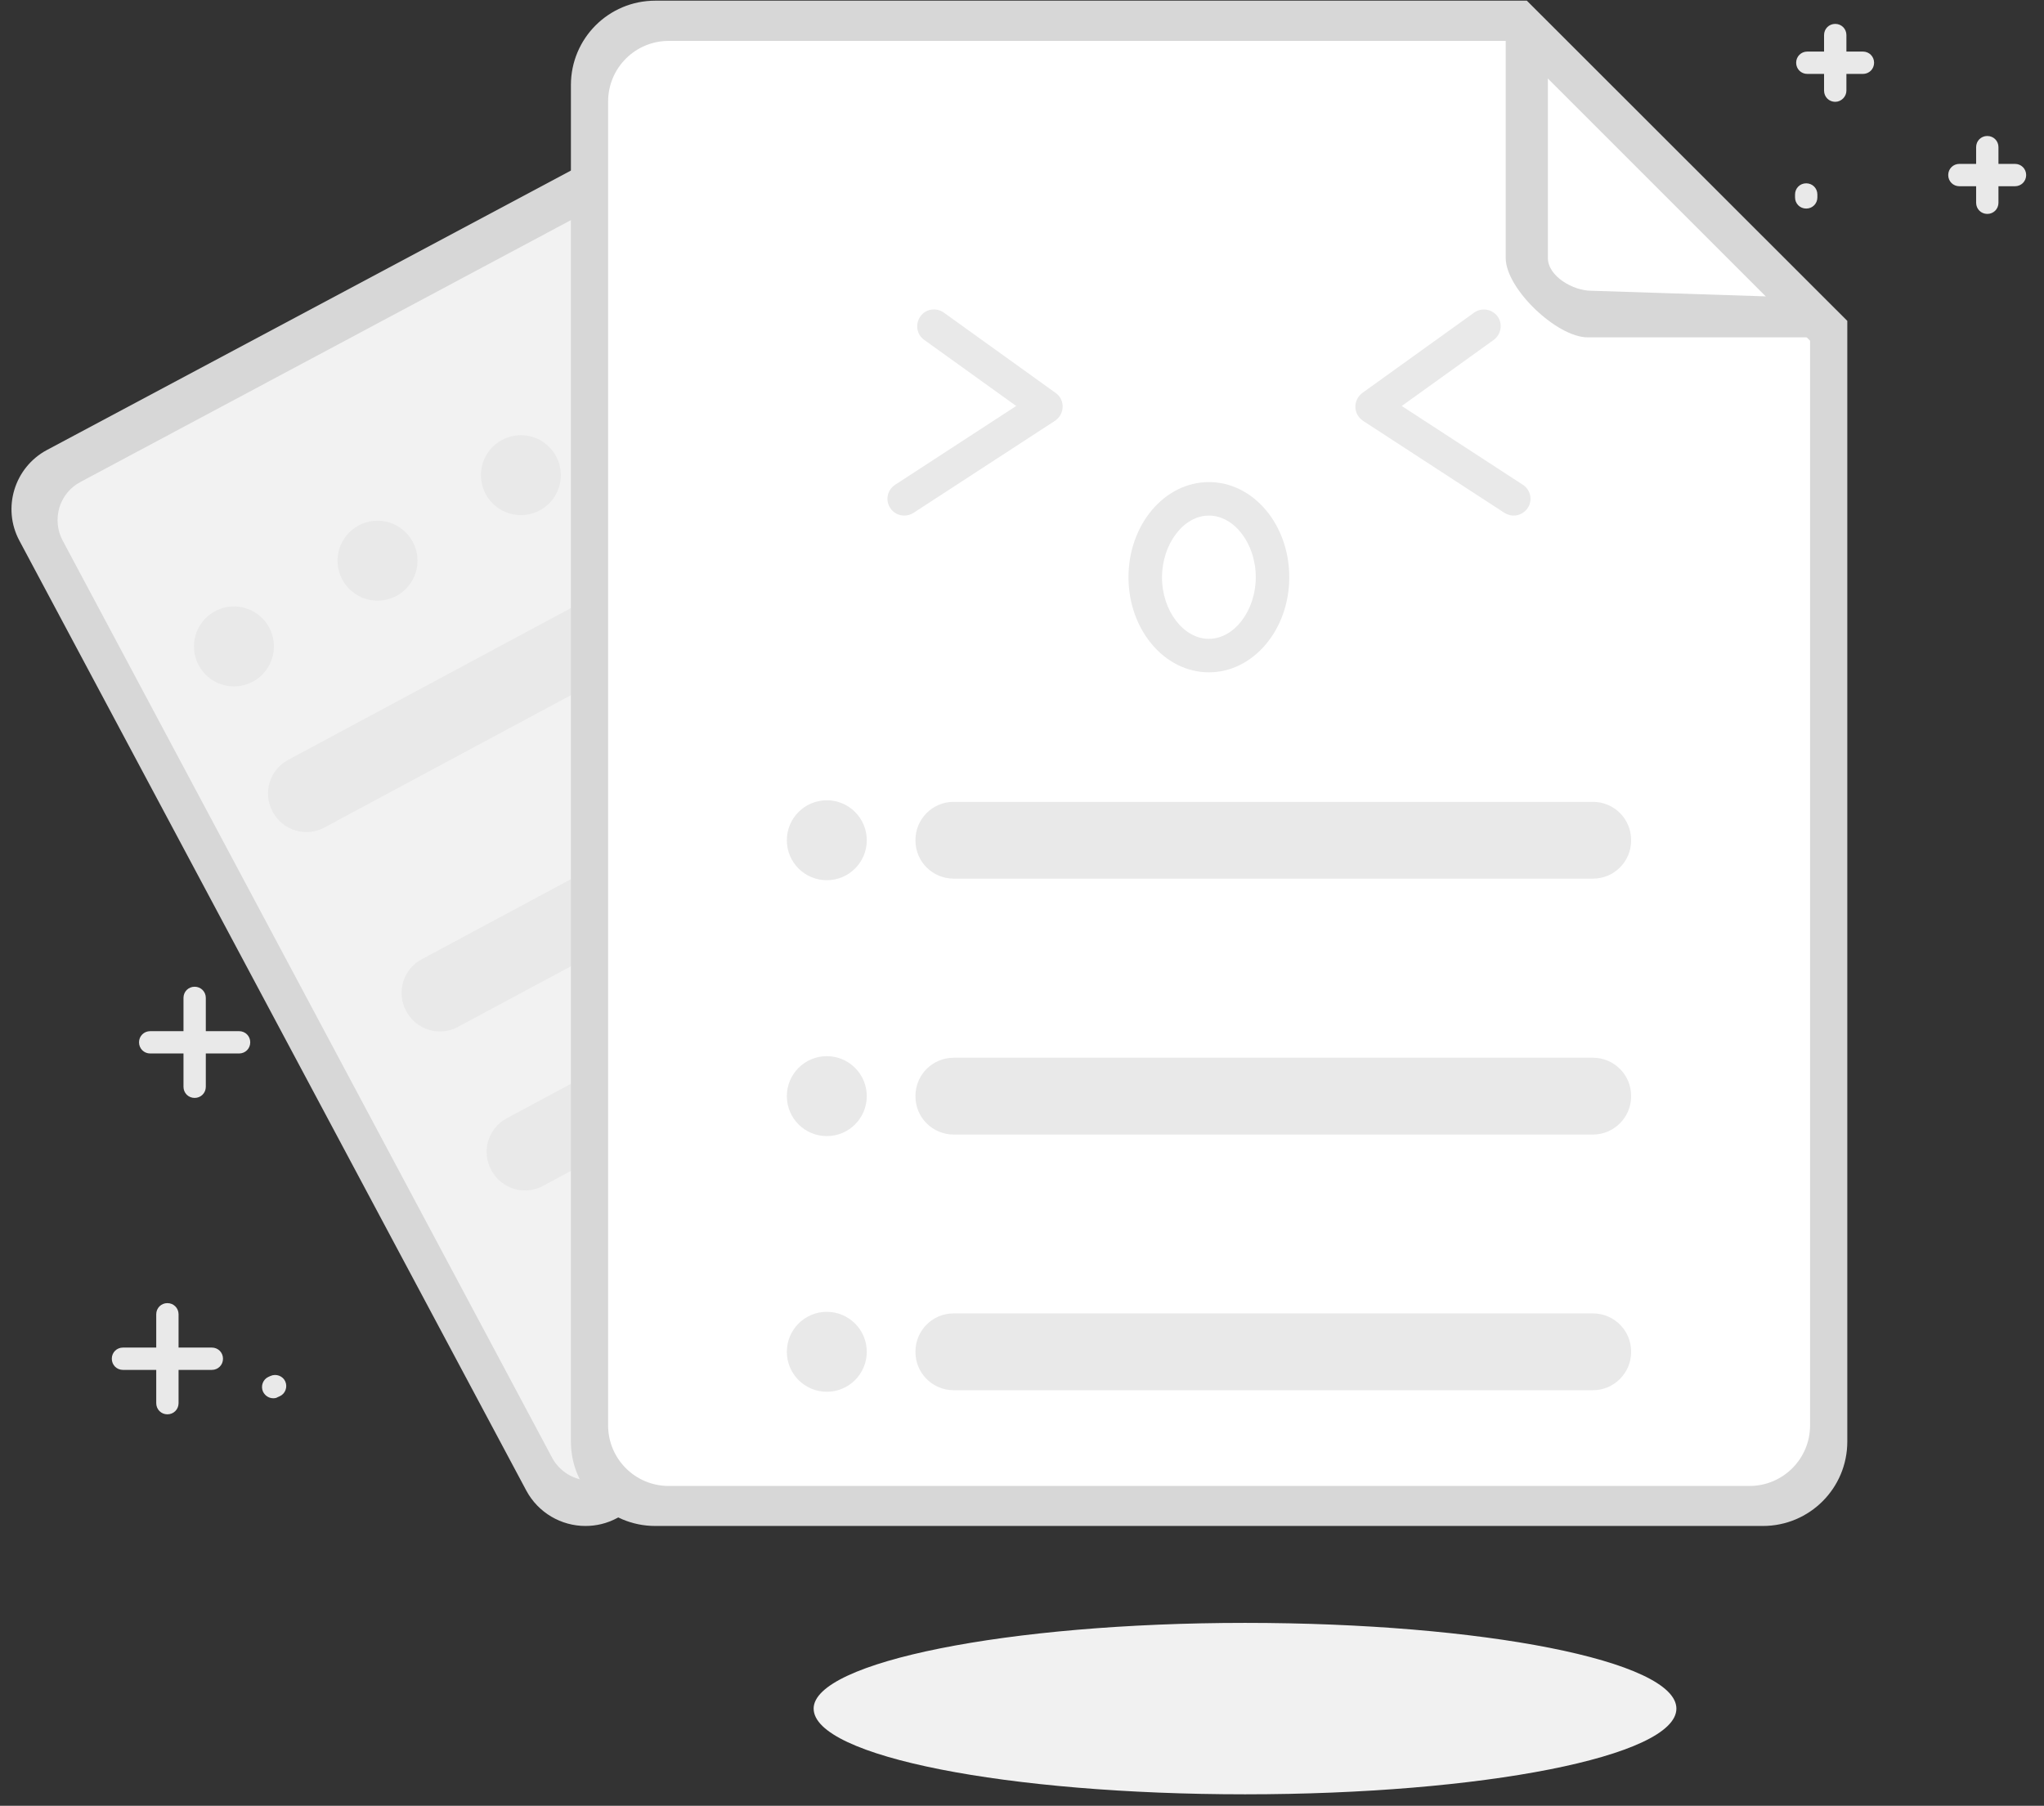<?xml version="1.0" encoding="UTF-8"?>
<svg width="103px" height="91px" viewBox="0 0 103 91" version="1.1" xmlns="http://www.w3.org/2000/svg" xmlns:xlink="http://www.w3.org/1999/xlink">
    <rect x="0" y="0" width="103" height="91" fill="#333333" stroke="none"/>
    <!-- Generator: Sketch 45.2 (43514) - http://www.bohemiancoding.com/sketch -->
    <title>Group 9</title>
    <desc>Created with Sketch.</desc>
    <defs></defs>
    <g id="Page-1" stroke="none" stroke-width="1" fill="none" fill-rule="evenodd">
        <g id="Artboard-2" transform="translate(-2259, -1349)" fill-rule="nonzero">
            <g id="Group-9" transform="translate(2259, 1349)">
                <path d="M29.511,76.337 C28.465,76.337 27.508,75.763 27.024,74.84 L1.481,26.972 C0.75,25.599 1.268,23.889 2.64,23.158 L33.191,6.853 L50.081,11.984 L71.067,51.345 C71.798,52.718 71.28,54.428 69.908,55.159 L30.828,76.01 C30.423,76.224 29.973,76.337 29.511,76.337 Z" id="Shape" fill="#F2F2F2"></path>
                <path d="M33.351,8.646 L49.226,13.481 L69.392,51.272 C69.957,52.326 69.555,53.651 68.501,54.216 L30.765,74.35 C30.45,74.524 30.102,74.611 29.744,74.611 C28.94,74.611 28.201,74.166 27.821,73.459 L3.156,27.237 C2.884,26.726 2.83,26.139 2.993,25.574 C3.166,25.02 3.536,24.564 4.047,24.292 L33.351,8.646 L33.351,8.646 Z M33.135,6.268 L2.37,22.674 C0.727,23.551 0.097,25.599 0.975,27.242 L26.518,75.11 C27.126,76.247 28.296,76.899 29.5,76.899 C30.04,76.899 30.58,76.775 31.087,76.505 L70.166,55.655 C71.809,54.777 72.439,52.729 71.562,51.086 L50.463,11.534 L33.135,6.268 Z" id="Shape" fill="#D7D7D7"></path>
                <path d="M39.92,17.531 C39.695,17.531 39.458,17.498 39.233,17.43 C38.637,17.25 38.142,16.845 37.849,16.294 L33.033,7.258 L34.023,6.729 L38.851,15.765 C39.008,16.046 39.256,16.26 39.571,16.35 C39.875,16.44 40.212,16.417 40.494,16.26 L49.529,11.432 L50.058,12.423 L41.023,17.25 C40.674,17.441 40.302,17.531 39.92,17.531 L39.92,17.531 Z" id="Shape" fill="#C0EDFF"></path>
                <path d="M9.774,32.576 C9.774,33.295 10.158,33.96 10.782,34.32 C11.405,34.68 12.173,34.68 12.796,34.32 C13.419,33.96 13.803,33.295 13.803,32.576 C13.803,31.856 13.419,31.191 12.796,30.831 C12.173,30.472 11.405,30.472 10.782,30.831 C10.158,31.191 9.774,31.856 9.774,32.576 Z" id="Shape" fill="#E9E9E9"></path>
                <path d="M17.01,28.255 C17.01,29.367 17.912,30.269 19.024,30.269 C20.136,30.269 21.038,29.367 21.038,28.255 C21.038,27.142 20.136,26.241 19.024,26.241 C17.912,26.241 17.01,27.142 17.01,28.255 Z" id="Shape" fill="#E9E9E9"></path>
                <path d="M24.234,23.945 C24.234,25.058 25.136,25.959 26.248,25.959 C27.36,25.959 28.262,25.058 28.262,23.945 C28.262,22.833 27.36,21.931 26.248,21.931 C25.136,21.931 24.234,22.833 24.234,23.945 L24.234,23.945 Z" id="Shape" fill="#E9E9E9"></path>
                <path d="M44.725,26.466 L16.346,41.702 C15.412,42.208 14.242,41.848 13.747,40.914 L13.735,40.891 C13.229,39.957 13.589,38.787 14.523,38.292 L42.902,23.056 C43.836,22.55 45.006,22.91 45.501,23.844 L45.512,23.866 C46.007,24.789 45.659,25.959 44.725,26.466 L44.725,26.466 Z M51.454,36.514 L23.075,51.75 C22.141,52.256 20.971,51.896 20.476,50.962 L20.464,50.94 C19.958,50.006 20.318,48.836 21.252,48.341 L49.631,33.105 C50.565,32.598 51.735,32.958 52.23,33.892 L52.241,33.915 C52.736,34.849 52.387,36.019 51.454,36.514 L51.454,36.514 Z M44.848,50.377 L27.362,59.762 C26.428,60.268 25.258,59.908 24.763,58.974 L24.751,58.952 C24.245,58.018 24.605,56.847 25.539,56.352 L43.025,46.968 C43.959,46.461 45.13,46.821 45.625,47.755 L45.636,47.778 C46.142,48.712 45.782,49.882 44.848,50.377 Z" id="Shape" fill="#E9E9E9"></path>
                <path d="M33.022,76.337 C30.985,76.337 29.331,74.682 29.331,72.646 L29.331,4.287 C29.331,2.25 30.985,0.596 33.022,0.596 L76.715,0.596 L92.525,16.406 L92.525,72.646 C92.525,74.682 90.871,76.337 88.834,76.337 L33.022,76.337 Z" id="Shape" fill="#FFFFFF"></path>
                <path d="M76.103,2.061 L91.212,17.17 L91.212,71.831 C91.212,73.522 89.839,74.883 88.159,74.883 L33.697,74.883 C32.006,74.883 30.644,73.511 30.644,71.831 L30.644,5.114 C30.644,3.423 32.017,2.061 33.697,2.061 L76.103,2.061 L76.103,2.061 Z M76.94,0.034 L33.022,0.034 C30.67,0.034 28.769,1.935 28.769,4.287 L28.769,72.646 C28.769,74.998 30.67,76.899 33.022,76.899 L88.834,76.899 C91.186,76.899 93.088,74.998 93.088,72.646 L93.088,16.17 L76.94,0.034 L76.94,0.034 Z" id="Shape" fill="#D7D7D7"></path>
                <path d="M80,17 C78.458,17 75.875,14.553 75.875,13 L75.875,0.093 L78,2 L78,13 C78,13.923 79.268,14.652 80.191,14.652 L91,15 L92.907,17 L80,17 Z" id="Shape" fill="#D7D7D7"></path>
                <path d="M52.703,21.335 C52.534,21.335 52.365,21.278 52.207,21.177 L46.57,17.126 C46.187,16.856 46.109,16.327 46.379,15.945 C46.649,15.562 47.178,15.483 47.56,15.753 L53.198,19.804 C53.58,20.074 53.659,20.603 53.389,20.986 C53.22,21.211 52.961,21.335 52.703,21.335 L52.703,21.335 Z" id="Shape" fill="#E9E9E9"></path>
                <path d="M45.568,25.982 C45.287,25.982 45.017,25.847 44.86,25.599 C44.601,25.205 44.713,24.688 45.107,24.429 L52.162,19.838 C52.556,19.579 53.074,19.692 53.333,20.086 C53.591,20.479 53.479,20.997 53.085,21.256 L46.03,25.847 C45.884,25.937 45.726,25.982 45.568,25.982 L45.568,25.982 Z" id="Shape" fill="#E9E9E9"></path>
                <path d="M69.142,21.335 C68.884,21.335 68.625,21.211 68.456,20.986 C68.186,20.603 68.276,20.086 68.647,19.804 L74.285,15.753 C74.667,15.483 75.185,15.573 75.466,15.945 C75.736,16.327 75.646,16.845 75.275,17.126 L69.637,21.177 C69.48,21.278 69.311,21.335 69.142,21.335 L69.142,21.335 Z" id="Shape" fill="#E9E9E9"></path>
                <path d="M76.276,25.982 C76.119,25.982 75.961,25.937 75.815,25.847 L68.76,21.256 C68.366,20.997 68.253,20.479 68.512,20.086 C68.771,19.692 69.289,19.579 69.682,19.838 L76.738,24.429 C77.132,24.688 77.244,25.205 76.985,25.599 C76.817,25.847 76.546,25.982 76.276,25.982 Z" id="Shape" fill="#E9E9E9"></path>
                <path d="M60.917,25.982 C62.2,25.982 63.28,27.4 63.28,29.088 C63.28,30.764 62.2,32.193 60.917,32.193 C59.634,32.193 58.554,30.775 58.554,29.088 C58.565,27.4 59.645,25.982 60.917,25.982 L60.917,25.982 Z M60.917,24.294 C58.678,24.294 56.866,26.443 56.866,29.088 C56.866,31.732 58.678,33.881 60.917,33.881 C63.156,33.881 64.968,31.732 64.968,29.088 C64.968,26.432 63.156,24.294 60.917,24.294 Z" id="Shape" fill="#E9E9E9"></path>
                <path d="M39.65,42.343 C39.65,43.455 40.551,44.357 41.664,44.357 C42.776,44.357 43.678,43.455 43.678,42.343 C43.678,41.231 42.776,40.329 41.664,40.329 C40.551,40.329 39.65,41.231 39.65,42.343 Z" id="Shape" fill="#E9E9E9"></path>
                <path d="M80.271,44.278 L48.055,44.278 C46.998,44.278 46.131,43.423 46.131,42.354 L46.131,42.332 C46.131,41.274 46.986,40.408 48.055,40.408 L80.271,40.408 C81.329,40.408 82.195,41.263 82.195,42.332 L82.195,42.354 C82.195,43.423 81.329,44.278 80.271,44.278 Z" id="Shape" fill="#E9E9E9"></path>
                <path d="M39.65,55.238 C39.65,56.351 40.551,57.252 41.664,57.252 C42.776,57.252 43.678,56.351 43.678,55.238 C43.678,54.126 42.776,53.224 41.664,53.224 C40.551,53.224 39.65,54.126 39.65,55.238 Z" id="Shape" fill="#E9E9E9"></path>
                <path d="M80.271,57.174 L48.055,57.174 C46.998,57.174 46.131,56.318 46.131,55.25 L46.131,55.227 C46.131,54.169 46.986,53.303 48.055,53.303 L80.271,53.303 C81.329,53.303 82.195,54.158 82.195,55.227 L82.195,55.25 C82.195,56.307 81.329,57.174 80.271,57.174 Z" id="Shape" fill="#E9E9E9"></path>
                <path d="M39.65,68.122 C39.65,69.235 40.551,70.136 41.664,70.136 C42.776,70.136 43.678,69.235 43.678,68.122 C43.678,67.01 42.776,66.108 41.664,66.108 C40.551,66.108 39.65,67.01 39.65,68.122 L39.65,68.122 Z" id="Shape" fill="#E9E9E9"></path>
                <path d="M80.271,70.058 L48.055,70.058 C46.998,70.058 46.131,69.203 46.131,68.134 L46.131,68.111 C46.131,67.053 46.986,66.187 48.055,66.187 L80.271,66.187 C81.329,66.187 82.195,67.042 82.195,68.111 L82.195,68.134 C82.195,69.191 81.329,70.058 80.271,70.058 Z" id="Shape" fill="#E9E9E9"></path>
                <path d="M93.875,3.725 L91.073,3.725 C90.758,3.725 90.511,3.477 90.511,3.162 C90.511,2.847 90.758,2.599 91.073,2.599 L93.875,2.599 C94.19,2.599 94.438,2.847 94.438,3.162 C94.438,3.477 94.19,3.725 93.875,3.725 Z" id="Shape" fill="#E9E9E9"></path>
                <path d="M92.48,5.131 C92.165,5.131 91.917,4.884 91.917,4.568 L91.917,1.767 C91.917,1.452 92.165,1.204 92.48,1.204 C92.795,1.204 93.043,1.452 93.043,1.767 L93.043,4.568 C93.043,4.872 92.784,5.131 92.48,5.131 Z M91.017,10.51 C90.702,10.51 90.455,10.262 90.455,9.947 L90.455,9.801 C90.455,9.486 90.702,9.238 91.017,9.238 C91.332,9.238 91.58,9.486 91.58,9.801 L91.58,9.947 C91.58,10.262 91.332,10.51 91.017,10.51 Z" id="Shape" fill="#E9E9E9"></path>
                <path d="M101.538,9.385 L98.736,9.385 C98.421,9.385 98.174,9.137 98.174,8.822 C98.174,8.507 98.421,8.259 98.736,8.259 L101.538,8.259 C101.853,8.259 102.101,8.507 102.101,8.822 C102.101,9.137 101.853,9.385 101.538,9.385 Z" id="Shape" fill="#E9E9E9"></path>
                <path d="M100.143,10.78 C99.828,10.78 99.58,10.532 99.58,10.217 L99.58,7.415 C99.58,7.1 99.828,6.853 100.143,6.853 C100.458,6.853 100.705,7.1 100.705,7.415 L100.705,10.217 C100.705,10.532 100.458,10.78 100.143,10.78 Z" id="Shape" fill="#E9E9E9"></path>
                <path d="M10.675,69.034 L6.196,69.034 C5.881,69.034 5.634,68.786 5.634,68.471 C5.634,68.156 5.881,67.909 6.196,67.909 L10.675,67.909 C10.99,67.909 11.237,68.156 11.237,68.471 C11.237,68.786 10.99,69.034 10.675,69.034 Z" id="Shape" fill="#E9E9E9"></path>
                <path d="M8.435,71.273 C8.12,71.273 7.873,71.025 7.873,70.71 L7.873,66.232 C7.873,65.917 8.12,65.669 8.435,65.669 C8.75,65.669 8.998,65.917 8.998,66.232 L8.998,70.71 C8.998,71.025 8.75,71.273 8.435,71.273 Z M12.047,53.089 L7.569,53.089 C7.254,53.089 7.006,52.841 7.006,52.526 C7.006,52.211 7.254,51.964 7.569,51.964 L12.047,51.964 C12.363,51.964 12.61,52.211 12.61,52.526 C12.61,52.841 12.363,53.089 12.047,53.089 Z" id="Shape" fill="#E9E9E9"></path>
                <path d="M9.808,55.328 C9.493,55.328 9.246,55.081 9.246,54.766 L9.246,50.287 C9.246,49.972 9.493,49.725 9.808,49.725 C10.123,49.725 10.371,49.972 10.371,50.287 L10.371,54.766 C10.371,55.081 10.123,55.328 9.808,55.328 Z" id="Shape" fill="#E9E9E9"></path>
                <path d="M13.769,70.463 C13.555,70.463 13.353,70.339 13.251,70.125 C13.128,69.844 13.251,69.506 13.533,69.383 L13.634,69.338 C13.915,69.214 14.253,69.338 14.377,69.619 C14.5,69.9 14.377,70.238 14.095,70.362 L13.994,70.407 C13.927,70.452 13.848,70.463 13.769,70.463 Z" id="Shape" fill="#E9E9E9"></path>
                <path d="M41.001,86.103 C41.001,88.511 50.774,90.422 62.739,90.422 C74.705,90.422 84.476,88.511 84.476,86.103 C84.476,83.695 74.703,81.783 62.738,81.783 C50.772,81.783 41,83.766 41,86.103 L41.001,86.103 Z" id="Shape" fill="#F1F1F1"></path>
            </g>
        </g>
    </g>
</svg>